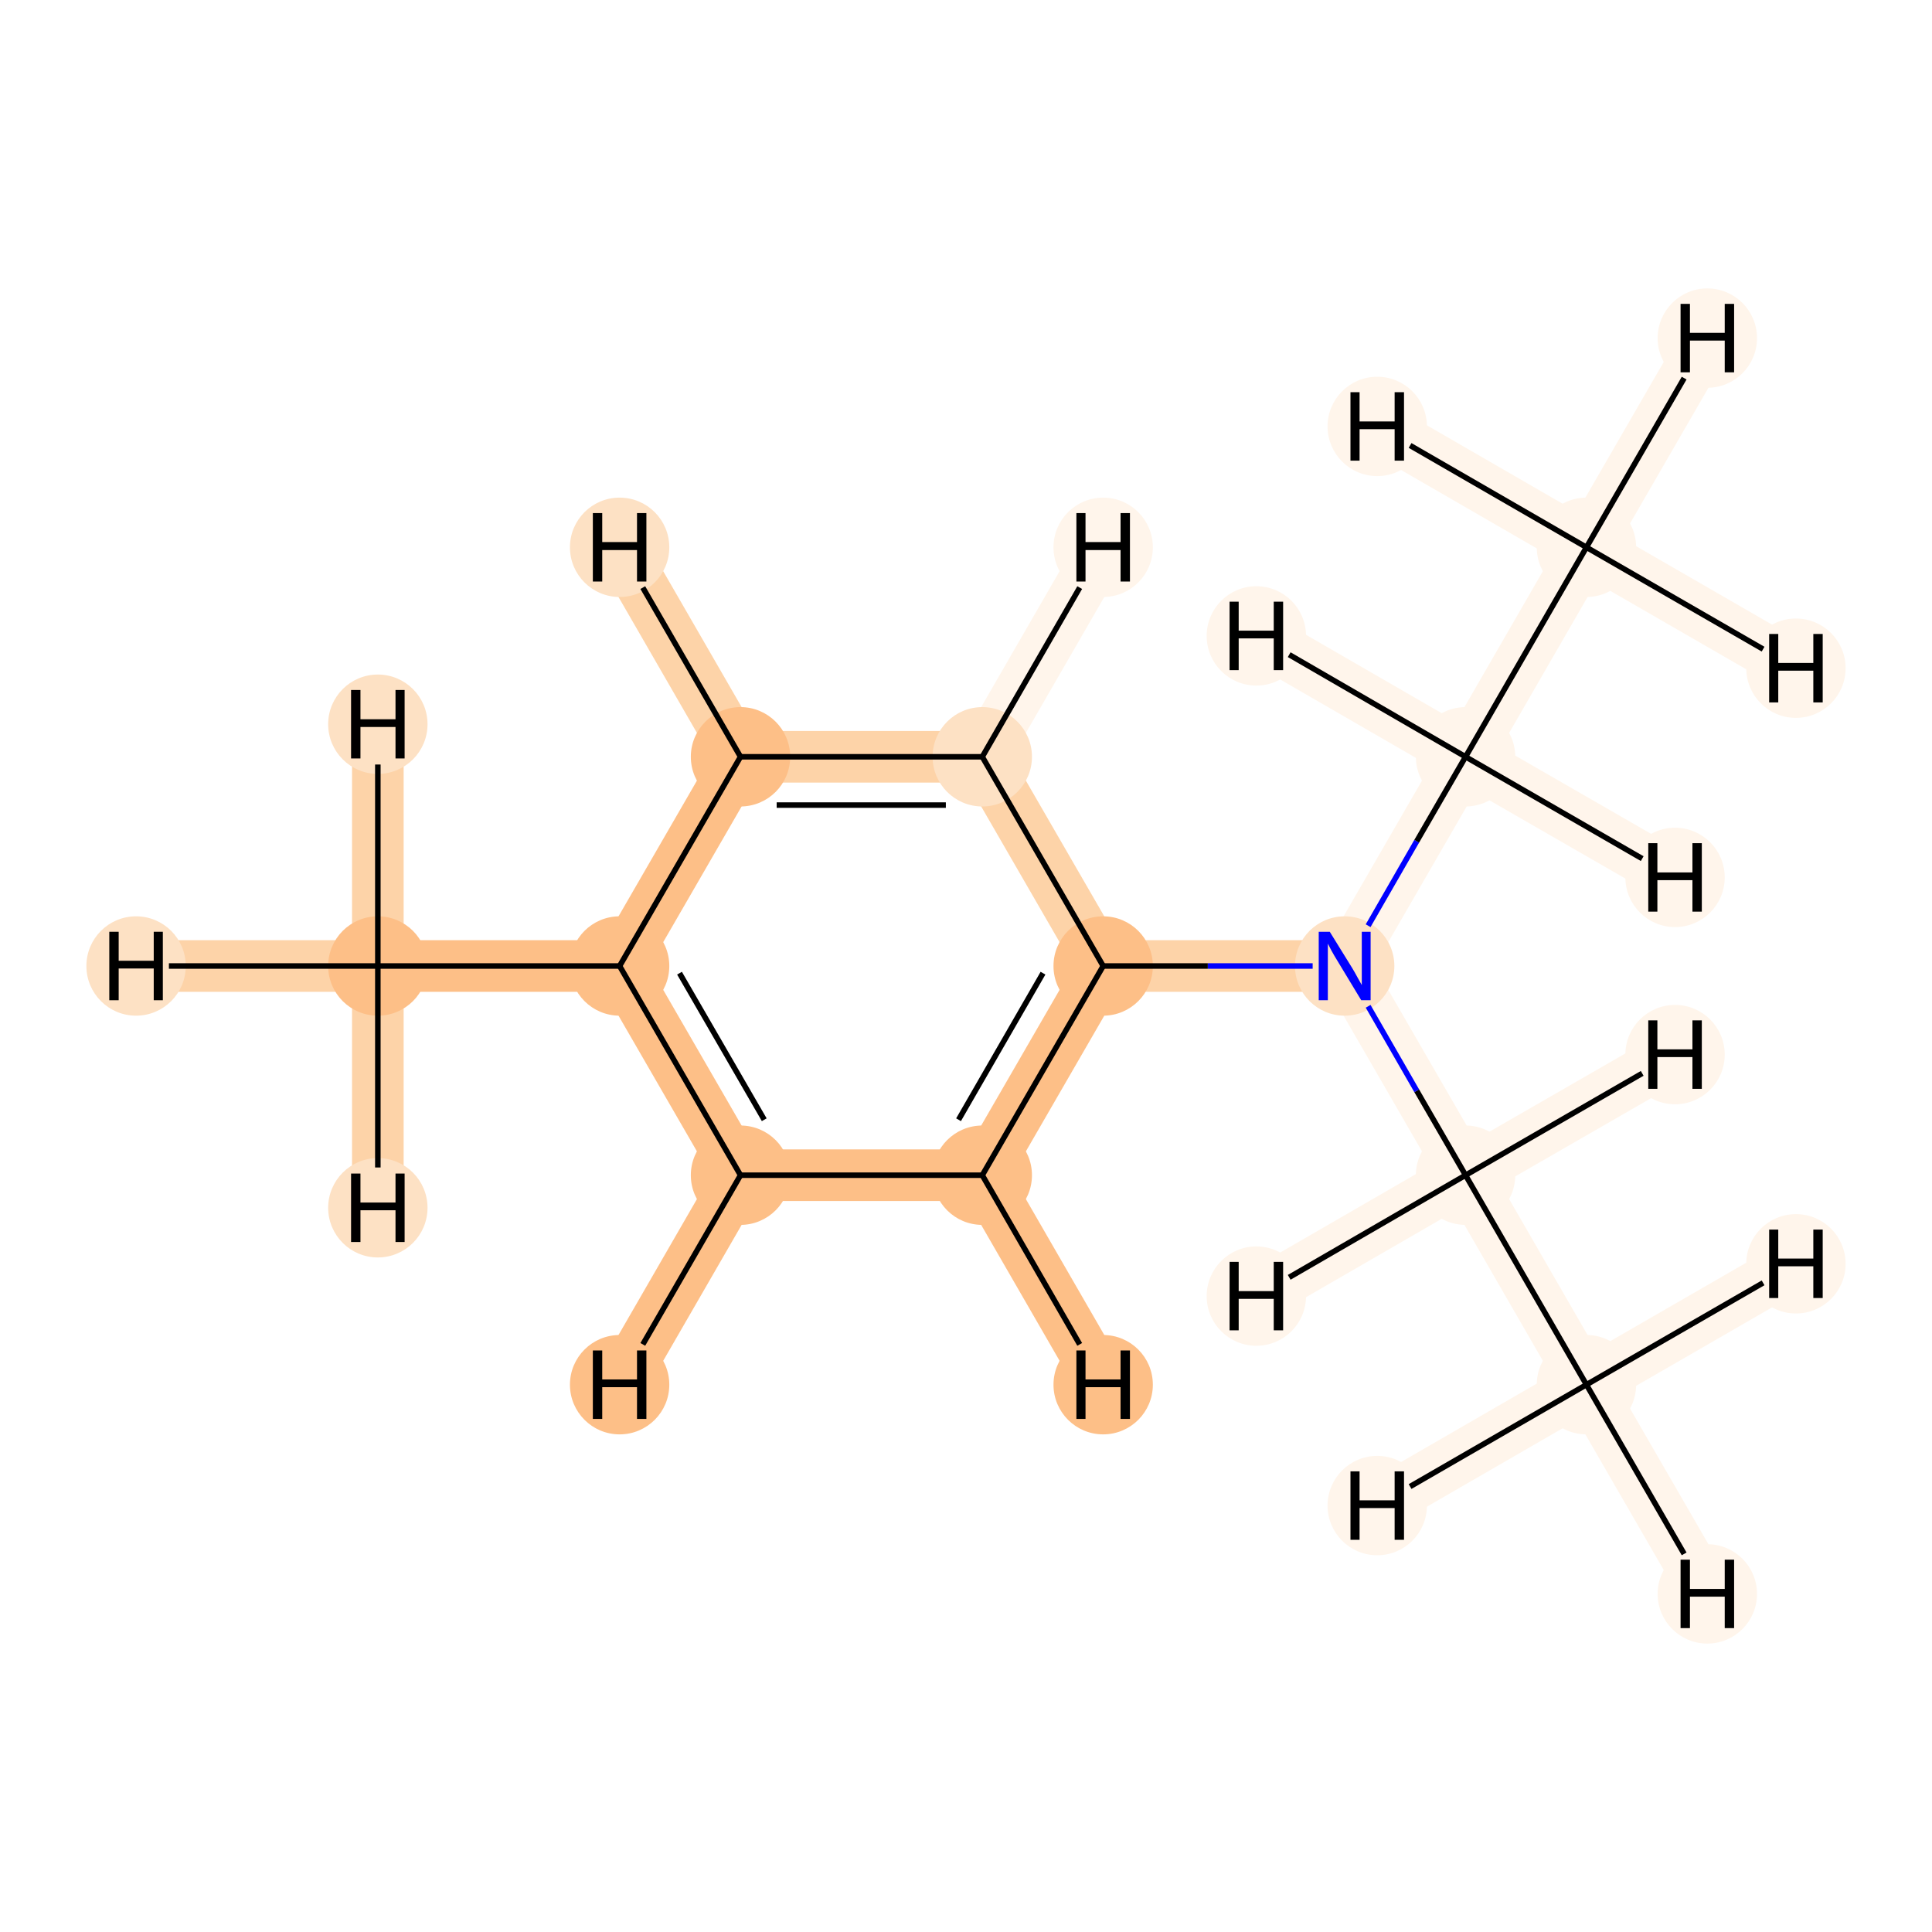 <?xml version='1.0' encoding='iso-8859-1'?>
<svg version='1.1' baseProfile='full'
              xmlns='http://www.w3.org/2000/svg'
                      xmlns:rdkit='http://www.rdkit.org/xml'
                      xmlns:xlink='http://www.w3.org/1999/xlink'
                  xml:space='preserve'
width='700px' height='700px' viewBox='0 0 700 700'>
<!-- END OF HEADER -->
<rect style='opacity:1.0;fill:#FFFFFF;stroke:none' width='700.0' height='700.0' x='0.0' y='0.0'> </rect>
<path d='M 574.8,501.7 L 531.0,425.8' style='fill:none;fill-rule:evenodd;stroke:#FFF5EB;stroke-width:18.7px;stroke-linecap:butt;stroke-linejoin:miter;stroke-opacity:1' />
<path d='M 574.8,501.7 L 618.6,577.5' style='fill:none;fill-rule:evenodd;stroke:#FFF5EB;stroke-width:18.7px;stroke-linecap:butt;stroke-linejoin:miter;stroke-opacity:1' />
<path d='M 574.8,501.7 L 499.0,545.5' style='fill:none;fill-rule:evenodd;stroke:#FFF5EB;stroke-width:18.7px;stroke-linecap:butt;stroke-linejoin:miter;stroke-opacity:1' />
<path d='M 574.8,501.7 L 650.7,457.9' style='fill:none;fill-rule:evenodd;stroke:#FFF5EB;stroke-width:18.7px;stroke-linecap:butt;stroke-linejoin:miter;stroke-opacity:1' />
<path d='M 531.0,425.8 L 487.2,350.0' style='fill:none;fill-rule:evenodd;stroke:#FFF5EB;stroke-width:18.7px;stroke-linecap:butt;stroke-linejoin:miter;stroke-opacity:1' />
<path d='M 531.0,425.8 L 455.2,469.6' style='fill:none;fill-rule:evenodd;stroke:#FFF5EB;stroke-width:18.7px;stroke-linecap:butt;stroke-linejoin:miter;stroke-opacity:1' />
<path d='M 531.0,425.8 L 606.9,382.1' style='fill:none;fill-rule:evenodd;stroke:#FFF5EB;stroke-width:18.7px;stroke-linecap:butt;stroke-linejoin:miter;stroke-opacity:1' />
<path d='M 487.2,350.0 L 399.7,350.0' style='fill:none;fill-rule:evenodd;stroke:#FDD3A8;stroke-width:18.7px;stroke-linecap:butt;stroke-linejoin:miter;stroke-opacity:1' />
<path d='M 487.2,350.0 L 531.0,274.2' style='fill:none;fill-rule:evenodd;stroke:#FFF5EB;stroke-width:18.7px;stroke-linecap:butt;stroke-linejoin:miter;stroke-opacity:1' />
<path d='M 399.7,350.0 L 355.9,425.8' style='fill:none;fill-rule:evenodd;stroke:#FDBF87;stroke-width:18.7px;stroke-linecap:butt;stroke-linejoin:miter;stroke-opacity:1' />
<path d='M 399.7,350.0 L 355.9,274.2' style='fill:none;fill-rule:evenodd;stroke:#FDD3A8;stroke-width:18.7px;stroke-linecap:butt;stroke-linejoin:miter;stroke-opacity:1' />
<path d='M 355.9,425.8 L 268.3,425.8' style='fill:none;fill-rule:evenodd;stroke:#FDBF87;stroke-width:18.7px;stroke-linecap:butt;stroke-linejoin:miter;stroke-opacity:1' />
<path d='M 355.9,425.8 L 399.7,501.7' style='fill:none;fill-rule:evenodd;stroke:#FDBF87;stroke-width:18.7px;stroke-linecap:butt;stroke-linejoin:miter;stroke-opacity:1' />
<path d='M 268.3,425.8 L 224.5,350.0' style='fill:none;fill-rule:evenodd;stroke:#FDBF87;stroke-width:18.7px;stroke-linecap:butt;stroke-linejoin:miter;stroke-opacity:1' />
<path d='M 268.3,425.8 L 224.5,501.7' style='fill:none;fill-rule:evenodd;stroke:#FDBF87;stroke-width:18.7px;stroke-linecap:butt;stroke-linejoin:miter;stroke-opacity:1' />
<path d='M 224.5,350.0 L 268.3,274.2' style='fill:none;fill-rule:evenodd;stroke:#FDBF87;stroke-width:18.7px;stroke-linecap:butt;stroke-linejoin:miter;stroke-opacity:1' />
<path d='M 224.5,350.0 L 136.9,350.0' style='fill:none;fill-rule:evenodd;stroke:#FDBF87;stroke-width:18.7px;stroke-linecap:butt;stroke-linejoin:miter;stroke-opacity:1' />
<path d='M 268.3,274.2 L 355.9,274.2' style='fill:none;fill-rule:evenodd;stroke:#FDD3A8;stroke-width:18.7px;stroke-linecap:butt;stroke-linejoin:miter;stroke-opacity:1' />
<path d='M 268.3,274.2 L 224.5,198.3' style='fill:none;fill-rule:evenodd;stroke:#FDD3A8;stroke-width:18.7px;stroke-linecap:butt;stroke-linejoin:miter;stroke-opacity:1' />
<path d='M 355.9,274.2 L 399.7,198.3' style='fill:none;fill-rule:evenodd;stroke:#FFF5EB;stroke-width:18.7px;stroke-linecap:butt;stroke-linejoin:miter;stroke-opacity:1' />
<path d='M 136.9,350.0 L 49.3,350.0' style='fill:none;fill-rule:evenodd;stroke:#FDD3A8;stroke-width:18.7px;stroke-linecap:butt;stroke-linejoin:miter;stroke-opacity:1' />
<path d='M 136.9,350.0 L 136.9,262.4' style='fill:none;fill-rule:evenodd;stroke:#FDD3A8;stroke-width:18.7px;stroke-linecap:butt;stroke-linejoin:miter;stroke-opacity:1' />
<path d='M 136.9,350.0 L 136.9,437.6' style='fill:none;fill-rule:evenodd;stroke:#FDD3A8;stroke-width:18.7px;stroke-linecap:butt;stroke-linejoin:miter;stroke-opacity:1' />
<path d='M 531.0,274.2 L 574.8,198.3' style='fill:none;fill-rule:evenodd;stroke:#FFF5EB;stroke-width:18.7px;stroke-linecap:butt;stroke-linejoin:miter;stroke-opacity:1' />
<path d='M 531.0,274.2 L 455.2,230.4' style='fill:none;fill-rule:evenodd;stroke:#FFF5EB;stroke-width:18.7px;stroke-linecap:butt;stroke-linejoin:miter;stroke-opacity:1' />
<path d='M 531.0,274.2 L 606.9,317.9' style='fill:none;fill-rule:evenodd;stroke:#FFF5EB;stroke-width:18.7px;stroke-linecap:butt;stroke-linejoin:miter;stroke-opacity:1' />
<path d='M 574.8,198.3 L 618.6,122.5' style='fill:none;fill-rule:evenodd;stroke:#FFF5EB;stroke-width:18.7px;stroke-linecap:butt;stroke-linejoin:miter;stroke-opacity:1' />
<path d='M 574.8,198.3 L 650.7,242.1' style='fill:none;fill-rule:evenodd;stroke:#FFF5EB;stroke-width:18.7px;stroke-linecap:butt;stroke-linejoin:miter;stroke-opacity:1' />
<path d='M 574.8,198.3 L 499.0,154.5' style='fill:none;fill-rule:evenodd;stroke:#FFF5EB;stroke-width:18.7px;stroke-linecap:butt;stroke-linejoin:miter;stroke-opacity:1' />
<ellipse cx='574.8' cy='501.7' rx='17.5' ry='17.5'  style='fill:#FFF5EB;fill-rule:evenodd;stroke:#FFF5EB;stroke-width:1.0px;stroke-linecap:butt;stroke-linejoin:miter;stroke-opacity:1' />
<ellipse cx='531.0' cy='425.8' rx='17.5' ry='17.5'  style='fill:#FFF5EB;fill-rule:evenodd;stroke:#FFF5EB;stroke-width:1.0px;stroke-linecap:butt;stroke-linejoin:miter;stroke-opacity:1' />
<ellipse cx='487.2' cy='350.0' rx='17.5' ry='17.5'  style='fill:#FDE1C4;fill-rule:evenodd;stroke:#FDE1C4;stroke-width:1.0px;stroke-linecap:butt;stroke-linejoin:miter;stroke-opacity:1' />
<ellipse cx='399.7' cy='350.0' rx='17.5' ry='17.5'  style='fill:#FDBF87;fill-rule:evenodd;stroke:#FDBF87;stroke-width:1.0px;stroke-linecap:butt;stroke-linejoin:miter;stroke-opacity:1' />
<ellipse cx='355.9' cy='425.8' rx='17.5' ry='17.5'  style='fill:#FDBF87;fill-rule:evenodd;stroke:#FDBF87;stroke-width:1.0px;stroke-linecap:butt;stroke-linejoin:miter;stroke-opacity:1' />
<ellipse cx='268.3' cy='425.8' rx='17.5' ry='17.5'  style='fill:#FDBF87;fill-rule:evenodd;stroke:#FDBF87;stroke-width:1.0px;stroke-linecap:butt;stroke-linejoin:miter;stroke-opacity:1' />
<ellipse cx='224.5' cy='350.0' rx='17.5' ry='17.5'  style='fill:#FDBF87;fill-rule:evenodd;stroke:#FDBF87;stroke-width:1.0px;stroke-linecap:butt;stroke-linejoin:miter;stroke-opacity:1' />
<ellipse cx='268.3' cy='274.2' rx='17.5' ry='17.5'  style='fill:#FDBF87;fill-rule:evenodd;stroke:#FDBF87;stroke-width:1.0px;stroke-linecap:butt;stroke-linejoin:miter;stroke-opacity:1' />
<ellipse cx='355.9' cy='274.2' rx='17.5' ry='17.5'  style='fill:#FDE1C4;fill-rule:evenodd;stroke:#FDE1C4;stroke-width:1.0px;stroke-linecap:butt;stroke-linejoin:miter;stroke-opacity:1' />
<ellipse cx='136.9' cy='350.0' rx='17.5' ry='17.5'  style='fill:#FDBF87;fill-rule:evenodd;stroke:#FDBF87;stroke-width:1.0px;stroke-linecap:butt;stroke-linejoin:miter;stroke-opacity:1' />
<ellipse cx='531.0' cy='274.2' rx='17.5' ry='17.5'  style='fill:#FFF5EB;fill-rule:evenodd;stroke:#FFF5EB;stroke-width:1.0px;stroke-linecap:butt;stroke-linejoin:miter;stroke-opacity:1' />
<ellipse cx='574.8' cy='198.3' rx='17.5' ry='17.5'  style='fill:#FFF5EB;fill-rule:evenodd;stroke:#FFF5EB;stroke-width:1.0px;stroke-linecap:butt;stroke-linejoin:miter;stroke-opacity:1' />
<ellipse cx='618.6' cy='577.5' rx='17.5' ry='17.5'  style='fill:#FFF5EB;fill-rule:evenodd;stroke:#FFF5EB;stroke-width:1.0px;stroke-linecap:butt;stroke-linejoin:miter;stroke-opacity:1' />
<ellipse cx='499.0' cy='545.5' rx='17.5' ry='17.5'  style='fill:#FFF5EB;fill-rule:evenodd;stroke:#FFF5EB;stroke-width:1.0px;stroke-linecap:butt;stroke-linejoin:miter;stroke-opacity:1' />
<ellipse cx='650.7' cy='457.9' rx='17.5' ry='17.5'  style='fill:#FFF5EB;fill-rule:evenodd;stroke:#FFF5EB;stroke-width:1.0px;stroke-linecap:butt;stroke-linejoin:miter;stroke-opacity:1' />
<ellipse cx='455.2' cy='469.6' rx='17.5' ry='17.5'  style='fill:#FFF5EB;fill-rule:evenodd;stroke:#FFF5EB;stroke-width:1.0px;stroke-linecap:butt;stroke-linejoin:miter;stroke-opacity:1' />
<ellipse cx='606.9' cy='382.1' rx='17.5' ry='17.5'  style='fill:#FFF5EB;fill-rule:evenodd;stroke:#FFF5EB;stroke-width:1.0px;stroke-linecap:butt;stroke-linejoin:miter;stroke-opacity:1' />
<ellipse cx='399.7' cy='501.7' rx='17.5' ry='17.5'  style='fill:#FDBF87;fill-rule:evenodd;stroke:#FDBF87;stroke-width:1.0px;stroke-linecap:butt;stroke-linejoin:miter;stroke-opacity:1' />
<ellipse cx='224.5' cy='501.7' rx='17.5' ry='17.5'  style='fill:#FDBF87;fill-rule:evenodd;stroke:#FDBF87;stroke-width:1.0px;stroke-linecap:butt;stroke-linejoin:miter;stroke-opacity:1' />
<ellipse cx='224.5' cy='198.3' rx='17.5' ry='17.5'  style='fill:#FDE1C4;fill-rule:evenodd;stroke:#FDE1C4;stroke-width:1.0px;stroke-linecap:butt;stroke-linejoin:miter;stroke-opacity:1' />
<ellipse cx='399.7' cy='198.3' rx='17.5' ry='17.5'  style='fill:#FFF5EB;fill-rule:evenodd;stroke:#FFF5EB;stroke-width:1.0px;stroke-linecap:butt;stroke-linejoin:miter;stroke-opacity:1' />
<ellipse cx='49.3' cy='350.0' rx='17.5' ry='17.5'  style='fill:#FDE1C4;fill-rule:evenodd;stroke:#FDE1C4;stroke-width:1.0px;stroke-linecap:butt;stroke-linejoin:miter;stroke-opacity:1' />
<ellipse cx='136.9' cy='262.4' rx='17.5' ry='17.5'  style='fill:#FDE1C4;fill-rule:evenodd;stroke:#FDE1C4;stroke-width:1.0px;stroke-linecap:butt;stroke-linejoin:miter;stroke-opacity:1' />
<ellipse cx='136.9' cy='437.6' rx='17.5' ry='17.5'  style='fill:#FDE1C4;fill-rule:evenodd;stroke:#FDE1C4;stroke-width:1.0px;stroke-linecap:butt;stroke-linejoin:miter;stroke-opacity:1' />
<ellipse cx='455.2' cy='230.4' rx='17.5' ry='17.5'  style='fill:#FFF5EB;fill-rule:evenodd;stroke:#FFF5EB;stroke-width:1.0px;stroke-linecap:butt;stroke-linejoin:miter;stroke-opacity:1' />
<ellipse cx='606.9' cy='317.9' rx='17.5' ry='17.5'  style='fill:#FFF5EB;fill-rule:evenodd;stroke:#FFF5EB;stroke-width:1.0px;stroke-linecap:butt;stroke-linejoin:miter;stroke-opacity:1' />
<ellipse cx='618.6' cy='122.5' rx='17.5' ry='17.5'  style='fill:#FFF5EB;fill-rule:evenodd;stroke:#FFF5EB;stroke-width:1.0px;stroke-linecap:butt;stroke-linejoin:miter;stroke-opacity:1' />
<ellipse cx='650.7' cy='242.1' rx='17.5' ry='17.5'  style='fill:#FFF5EB;fill-rule:evenodd;stroke:#FFF5EB;stroke-width:1.0px;stroke-linecap:butt;stroke-linejoin:miter;stroke-opacity:1' />
<ellipse cx='499.0' cy='154.5' rx='17.5' ry='17.5'  style='fill:#FFF5EB;fill-rule:evenodd;stroke:#FFF5EB;stroke-width:1.0px;stroke-linecap:butt;stroke-linejoin:miter;stroke-opacity:1' />
<path class='bond-0 atom-0 atom-1' d='M 574.8,501.7 L 531.0,425.8' style='fill:none;fill-rule:evenodd;stroke:#000000;stroke-width:2.0px;stroke-linecap:butt;stroke-linejoin:miter;stroke-opacity:1' />
<path class='bond-12 atom-0 atom-12' d='M 574.8,501.7 L 610.2,563.0' style='fill:none;fill-rule:evenodd;stroke:#000000;stroke-width:2.0px;stroke-linecap:butt;stroke-linejoin:miter;stroke-opacity:1' />
<path class='bond-13 atom-0 atom-13' d='M 574.8,501.7 L 510.9,538.6' style='fill:none;fill-rule:evenodd;stroke:#000000;stroke-width:2.0px;stroke-linecap:butt;stroke-linejoin:miter;stroke-opacity:1' />
<path class='bond-14 atom-0 atom-14' d='M 574.8,501.7 L 638.8,464.8' style='fill:none;fill-rule:evenodd;stroke:#000000;stroke-width:2.0px;stroke-linecap:butt;stroke-linejoin:miter;stroke-opacity:1' />
<path class='bond-1 atom-1 atom-2' d='M 531.0,425.8 L 513.3,395.2' style='fill:none;fill-rule:evenodd;stroke:#000000;stroke-width:2.0px;stroke-linecap:butt;stroke-linejoin:miter;stroke-opacity:1' />
<path class='bond-1 atom-1 atom-2' d='M 513.3,395.2 L 495.7,364.6' style='fill:none;fill-rule:evenodd;stroke:#0000FF;stroke-width:2.0px;stroke-linecap:butt;stroke-linejoin:miter;stroke-opacity:1' />
<path class='bond-15 atom-1 atom-15' d='M 531.0,425.8 L 467.1,462.8' style='fill:none;fill-rule:evenodd;stroke:#000000;stroke-width:2.0px;stroke-linecap:butt;stroke-linejoin:miter;stroke-opacity:1' />
<path class='bond-16 atom-1 atom-16' d='M 531.0,425.8 L 595.0,388.9' style='fill:none;fill-rule:evenodd;stroke:#000000;stroke-width:2.0px;stroke-linecap:butt;stroke-linejoin:miter;stroke-opacity:1' />
<path class='bond-2 atom-2 atom-3' d='M 475.6,350.0 L 437.6,350.0' style='fill:none;fill-rule:evenodd;stroke:#0000FF;stroke-width:2.0px;stroke-linecap:butt;stroke-linejoin:miter;stroke-opacity:1' />
<path class='bond-2 atom-2 atom-3' d='M 437.6,350.0 L 399.7,350.0' style='fill:none;fill-rule:evenodd;stroke:#000000;stroke-width:2.0px;stroke-linecap:butt;stroke-linejoin:miter;stroke-opacity:1' />
<path class='bond-9 atom-2 atom-10' d='M 495.7,335.4 L 513.3,304.8' style='fill:none;fill-rule:evenodd;stroke:#0000FF;stroke-width:2.0px;stroke-linecap:butt;stroke-linejoin:miter;stroke-opacity:1' />
<path class='bond-9 atom-2 atom-10' d='M 513.3,304.8 L 531.0,274.2' style='fill:none;fill-rule:evenodd;stroke:#000000;stroke-width:2.0px;stroke-linecap:butt;stroke-linejoin:miter;stroke-opacity:1' />
<path class='bond-3 atom-3 atom-4' d='M 399.7,350.0 L 355.9,425.8' style='fill:none;fill-rule:evenodd;stroke:#000000;stroke-width:2.0px;stroke-linecap:butt;stroke-linejoin:miter;stroke-opacity:1' />
<path class='bond-3 atom-3 atom-4' d='M 377.9,352.6 L 347.3,405.7' style='fill:none;fill-rule:evenodd;stroke:#000000;stroke-width:2.0px;stroke-linecap:butt;stroke-linejoin:miter;stroke-opacity:1' />
<path class='bond-11 atom-8 atom-3' d='M 355.9,274.2 L 399.7,350.0' style='fill:none;fill-rule:evenodd;stroke:#000000;stroke-width:2.0px;stroke-linecap:butt;stroke-linejoin:miter;stroke-opacity:1' />
<path class='bond-4 atom-4 atom-5' d='M 355.9,425.8 L 268.3,425.8' style='fill:none;fill-rule:evenodd;stroke:#000000;stroke-width:2.0px;stroke-linecap:butt;stroke-linejoin:miter;stroke-opacity:1' />
<path class='bond-17 atom-4 atom-17' d='M 355.9,425.8 L 391.2,487.1' style='fill:none;fill-rule:evenodd;stroke:#000000;stroke-width:2.0px;stroke-linecap:butt;stroke-linejoin:miter;stroke-opacity:1' />
<path class='bond-5 atom-5 atom-6' d='M 268.3,425.8 L 224.5,350.0' style='fill:none;fill-rule:evenodd;stroke:#000000;stroke-width:2.0px;stroke-linecap:butt;stroke-linejoin:miter;stroke-opacity:1' />
<path class='bond-5 atom-5 atom-6' d='M 276.9,405.7 L 246.2,352.6' style='fill:none;fill-rule:evenodd;stroke:#000000;stroke-width:2.0px;stroke-linecap:butt;stroke-linejoin:miter;stroke-opacity:1' />
<path class='bond-18 atom-5 atom-18' d='M 268.3,425.8 L 232.9,487.1' style='fill:none;fill-rule:evenodd;stroke:#000000;stroke-width:2.0px;stroke-linecap:butt;stroke-linejoin:miter;stroke-opacity:1' />
<path class='bond-6 atom-6 atom-7' d='M 224.5,350.0 L 268.3,274.2' style='fill:none;fill-rule:evenodd;stroke:#000000;stroke-width:2.0px;stroke-linecap:butt;stroke-linejoin:miter;stroke-opacity:1' />
<path class='bond-8 atom-6 atom-9' d='M 224.5,350.0 L 136.9,350.0' style='fill:none;fill-rule:evenodd;stroke:#000000;stroke-width:2.0px;stroke-linecap:butt;stroke-linejoin:miter;stroke-opacity:1' />
<path class='bond-7 atom-7 atom-8' d='M 268.3,274.2 L 355.9,274.2' style='fill:none;fill-rule:evenodd;stroke:#000000;stroke-width:2.0px;stroke-linecap:butt;stroke-linejoin:miter;stroke-opacity:1' />
<path class='bond-7 atom-7 atom-8' d='M 281.4,291.7 L 342.7,291.7' style='fill:none;fill-rule:evenodd;stroke:#000000;stroke-width:2.0px;stroke-linecap:butt;stroke-linejoin:miter;stroke-opacity:1' />
<path class='bond-19 atom-7 atom-19' d='M 268.3,274.2 L 232.9,212.9' style='fill:none;fill-rule:evenodd;stroke:#000000;stroke-width:2.0px;stroke-linecap:butt;stroke-linejoin:miter;stroke-opacity:1' />
<path class='bond-20 atom-8 atom-20' d='M 355.9,274.2 L 391.2,212.9' style='fill:none;fill-rule:evenodd;stroke:#000000;stroke-width:2.0px;stroke-linecap:butt;stroke-linejoin:miter;stroke-opacity:1' />
<path class='bond-21 atom-9 atom-21' d='M 136.9,350.0 L 61.2,350.0' style='fill:none;fill-rule:evenodd;stroke:#000000;stroke-width:2.0px;stroke-linecap:butt;stroke-linejoin:miter;stroke-opacity:1' />
<path class='bond-22 atom-9 atom-22' d='M 136.9,350.0 L 136.9,277.0' style='fill:none;fill-rule:evenodd;stroke:#000000;stroke-width:2.0px;stroke-linecap:butt;stroke-linejoin:miter;stroke-opacity:1' />
<path class='bond-23 atom-9 atom-23' d='M 136.9,350.0 L 136.9,423.0' style='fill:none;fill-rule:evenodd;stroke:#000000;stroke-width:2.0px;stroke-linecap:butt;stroke-linejoin:miter;stroke-opacity:1' />
<path class='bond-10 atom-10 atom-11' d='M 531.0,274.2 L 574.8,198.3' style='fill:none;fill-rule:evenodd;stroke:#000000;stroke-width:2.0px;stroke-linecap:butt;stroke-linejoin:miter;stroke-opacity:1' />
<path class='bond-24 atom-10 atom-24' d='M 531.0,274.2 L 467.1,237.2' style='fill:none;fill-rule:evenodd;stroke:#000000;stroke-width:2.0px;stroke-linecap:butt;stroke-linejoin:miter;stroke-opacity:1' />
<path class='bond-25 atom-10 atom-25' d='M 531.0,274.2 L 595.0,311.1' style='fill:none;fill-rule:evenodd;stroke:#000000;stroke-width:2.0px;stroke-linecap:butt;stroke-linejoin:miter;stroke-opacity:1' />
<path class='bond-26 atom-11 atom-26' d='M 574.8,198.3 L 610.2,137.0' style='fill:none;fill-rule:evenodd;stroke:#000000;stroke-width:2.0px;stroke-linecap:butt;stroke-linejoin:miter;stroke-opacity:1' />
<path class='bond-27 atom-11 atom-27' d='M 574.8,198.3 L 638.8,235.2' style='fill:none;fill-rule:evenodd;stroke:#000000;stroke-width:2.0px;stroke-linecap:butt;stroke-linejoin:miter;stroke-opacity:1' />
<path class='bond-28 atom-11 atom-28' d='M 574.8,198.3 L 510.9,161.4' style='fill:none;fill-rule:evenodd;stroke:#000000;stroke-width:2.0px;stroke-linecap:butt;stroke-linejoin:miter;stroke-opacity:1' />
<path  class='atom-2' d='M 481.8 337.6
L 489.9 350.7
Q 490.7 352.0, 492.0 354.4
Q 493.3 356.7, 493.4 356.9
L 493.4 337.6
L 496.6 337.6
L 496.6 362.4
L 493.2 362.4
L 484.5 348.0
Q 483.5 346.4, 482.4 344.4
Q 481.4 342.5, 481.1 341.9
L 481.1 362.4
L 477.8 362.4
L 477.8 337.6
L 481.8 337.6
' fill='#0000FF'/>
<path  class='atom-12' d='M 608.9 565.1
L 612.3 565.1
L 612.3 575.7
L 624.9 575.7
L 624.9 565.1
L 628.3 565.1
L 628.3 589.9
L 624.9 589.9
L 624.9 578.5
L 612.3 578.5
L 612.3 589.9
L 608.9 589.9
L 608.9 565.1
' fill='#000000'/>
<path  class='atom-13' d='M 489.3 533.1
L 492.6 533.1
L 492.6 543.6
L 505.3 543.6
L 505.3 533.1
L 508.7 533.1
L 508.7 557.9
L 505.3 557.9
L 505.3 546.4
L 492.6 546.4
L 492.6 557.9
L 489.3 557.9
L 489.3 533.1
' fill='#000000'/>
<path  class='atom-14' d='M 641.0 445.5
L 644.3 445.5
L 644.3 456.0
L 657.0 456.0
L 657.0 445.5
L 660.4 445.5
L 660.4 470.3
L 657.0 470.3
L 657.0 458.8
L 644.3 458.8
L 644.3 470.3
L 641.0 470.3
L 641.0 445.5
' fill='#000000'/>
<path  class='atom-15' d='M 445.5 457.2
L 448.8 457.2
L 448.8 467.8
L 461.5 467.8
L 461.5 457.2
L 464.9 457.2
L 464.9 482.0
L 461.5 482.0
L 461.5 470.6
L 448.8 470.6
L 448.8 482.0
L 445.5 482.0
L 445.5 457.2
' fill='#000000'/>
<path  class='atom-16' d='M 597.2 369.7
L 600.5 369.7
L 600.5 380.2
L 613.2 380.2
L 613.2 369.7
L 616.6 369.7
L 616.6 394.5
L 613.2 394.5
L 613.2 383.0
L 600.5 383.0
L 600.5 394.5
L 597.2 394.5
L 597.2 369.7
' fill='#000000'/>
<path  class='atom-17' d='M 390.0 489.3
L 393.3 489.3
L 393.3 499.8
L 406.0 499.8
L 406.0 489.3
L 409.4 489.3
L 409.4 514.1
L 406.0 514.1
L 406.0 502.6
L 393.3 502.6
L 393.3 514.1
L 390.0 514.1
L 390.0 489.3
' fill='#000000'/>
<path  class='atom-18' d='M 214.8 489.3
L 218.2 489.3
L 218.2 499.8
L 230.8 499.8
L 230.8 489.3
L 234.2 489.3
L 234.2 514.1
L 230.8 514.1
L 230.8 502.6
L 218.2 502.6
L 218.2 514.1
L 214.8 514.1
L 214.8 489.3
' fill='#000000'/>
<path  class='atom-19' d='M 214.8 185.9
L 218.2 185.9
L 218.2 196.4
L 230.8 196.4
L 230.8 185.9
L 234.2 185.9
L 234.2 210.7
L 230.8 210.7
L 230.8 199.3
L 218.2 199.3
L 218.2 210.7
L 214.8 210.7
L 214.8 185.9
' fill='#000000'/>
<path  class='atom-20' d='M 390.0 185.9
L 393.3 185.9
L 393.3 196.4
L 406.0 196.4
L 406.0 185.9
L 409.4 185.9
L 409.4 210.7
L 406.0 210.7
L 406.0 199.3
L 393.3 199.3
L 393.3 210.7
L 390.0 210.7
L 390.0 185.9
' fill='#000000'/>
<path  class='atom-21' d='M 39.6 337.6
L 43.0 337.6
L 43.0 348.1
L 55.7 348.1
L 55.7 337.6
L 59.0 337.6
L 59.0 362.4
L 55.7 362.4
L 55.7 350.9
L 43.0 350.9
L 43.0 362.4
L 39.6 362.4
L 39.6 337.6
' fill='#000000'/>
<path  class='atom-22' d='M 127.2 250.0
L 130.6 250.0
L 130.6 260.6
L 143.3 260.6
L 143.3 250.0
L 146.6 250.0
L 146.6 274.8
L 143.3 274.8
L 143.3 263.4
L 130.6 263.4
L 130.6 274.8
L 127.2 274.8
L 127.2 250.0
' fill='#000000'/>
<path  class='atom-23' d='M 127.2 425.2
L 130.6 425.2
L 130.6 435.7
L 143.3 435.7
L 143.3 425.2
L 146.6 425.2
L 146.6 450.0
L 143.3 450.0
L 143.3 438.5
L 130.6 438.5
L 130.6 450.0
L 127.2 450.0
L 127.2 425.2
' fill='#000000'/>
<path  class='atom-24' d='M 445.5 218.0
L 448.8 218.0
L 448.8 228.5
L 461.5 228.5
L 461.5 218.0
L 464.9 218.0
L 464.9 242.8
L 461.5 242.8
L 461.5 231.3
L 448.8 231.3
L 448.8 242.8
L 445.5 242.8
L 445.5 218.0
' fill='#000000'/>
<path  class='atom-25' d='M 597.2 305.5
L 600.5 305.5
L 600.5 316.1
L 613.2 316.1
L 613.2 305.5
L 616.6 305.5
L 616.6 330.3
L 613.2 330.3
L 613.2 318.9
L 600.5 318.9
L 600.5 330.3
L 597.2 330.3
L 597.2 305.5
' fill='#000000'/>
<path  class='atom-26' d='M 608.9 110.1
L 612.3 110.1
L 612.3 120.6
L 624.9 120.6
L 624.9 110.1
L 628.3 110.1
L 628.3 134.9
L 624.9 134.9
L 624.9 123.4
L 612.3 123.4
L 612.3 134.9
L 608.9 134.9
L 608.9 110.1
' fill='#000000'/>
<path  class='atom-27' d='M 641.0 229.7
L 644.3 229.7
L 644.3 240.2
L 657.0 240.2
L 657.0 229.7
L 660.4 229.7
L 660.4 254.5
L 657.0 254.5
L 657.0 243.0
L 644.3 243.0
L 644.3 254.5
L 641.0 254.5
L 641.0 229.7
' fill='#000000'/>
<path  class='atom-28' d='M 489.3 142.1
L 492.6 142.1
L 492.6 152.7
L 505.3 152.7
L 505.3 142.1
L 508.7 142.1
L 508.7 166.9
L 505.3 166.9
L 505.3 155.5
L 492.6 155.5
L 492.6 166.9
L 489.3 166.9
L 489.3 142.1
' fill='#000000'/>
</svg>
